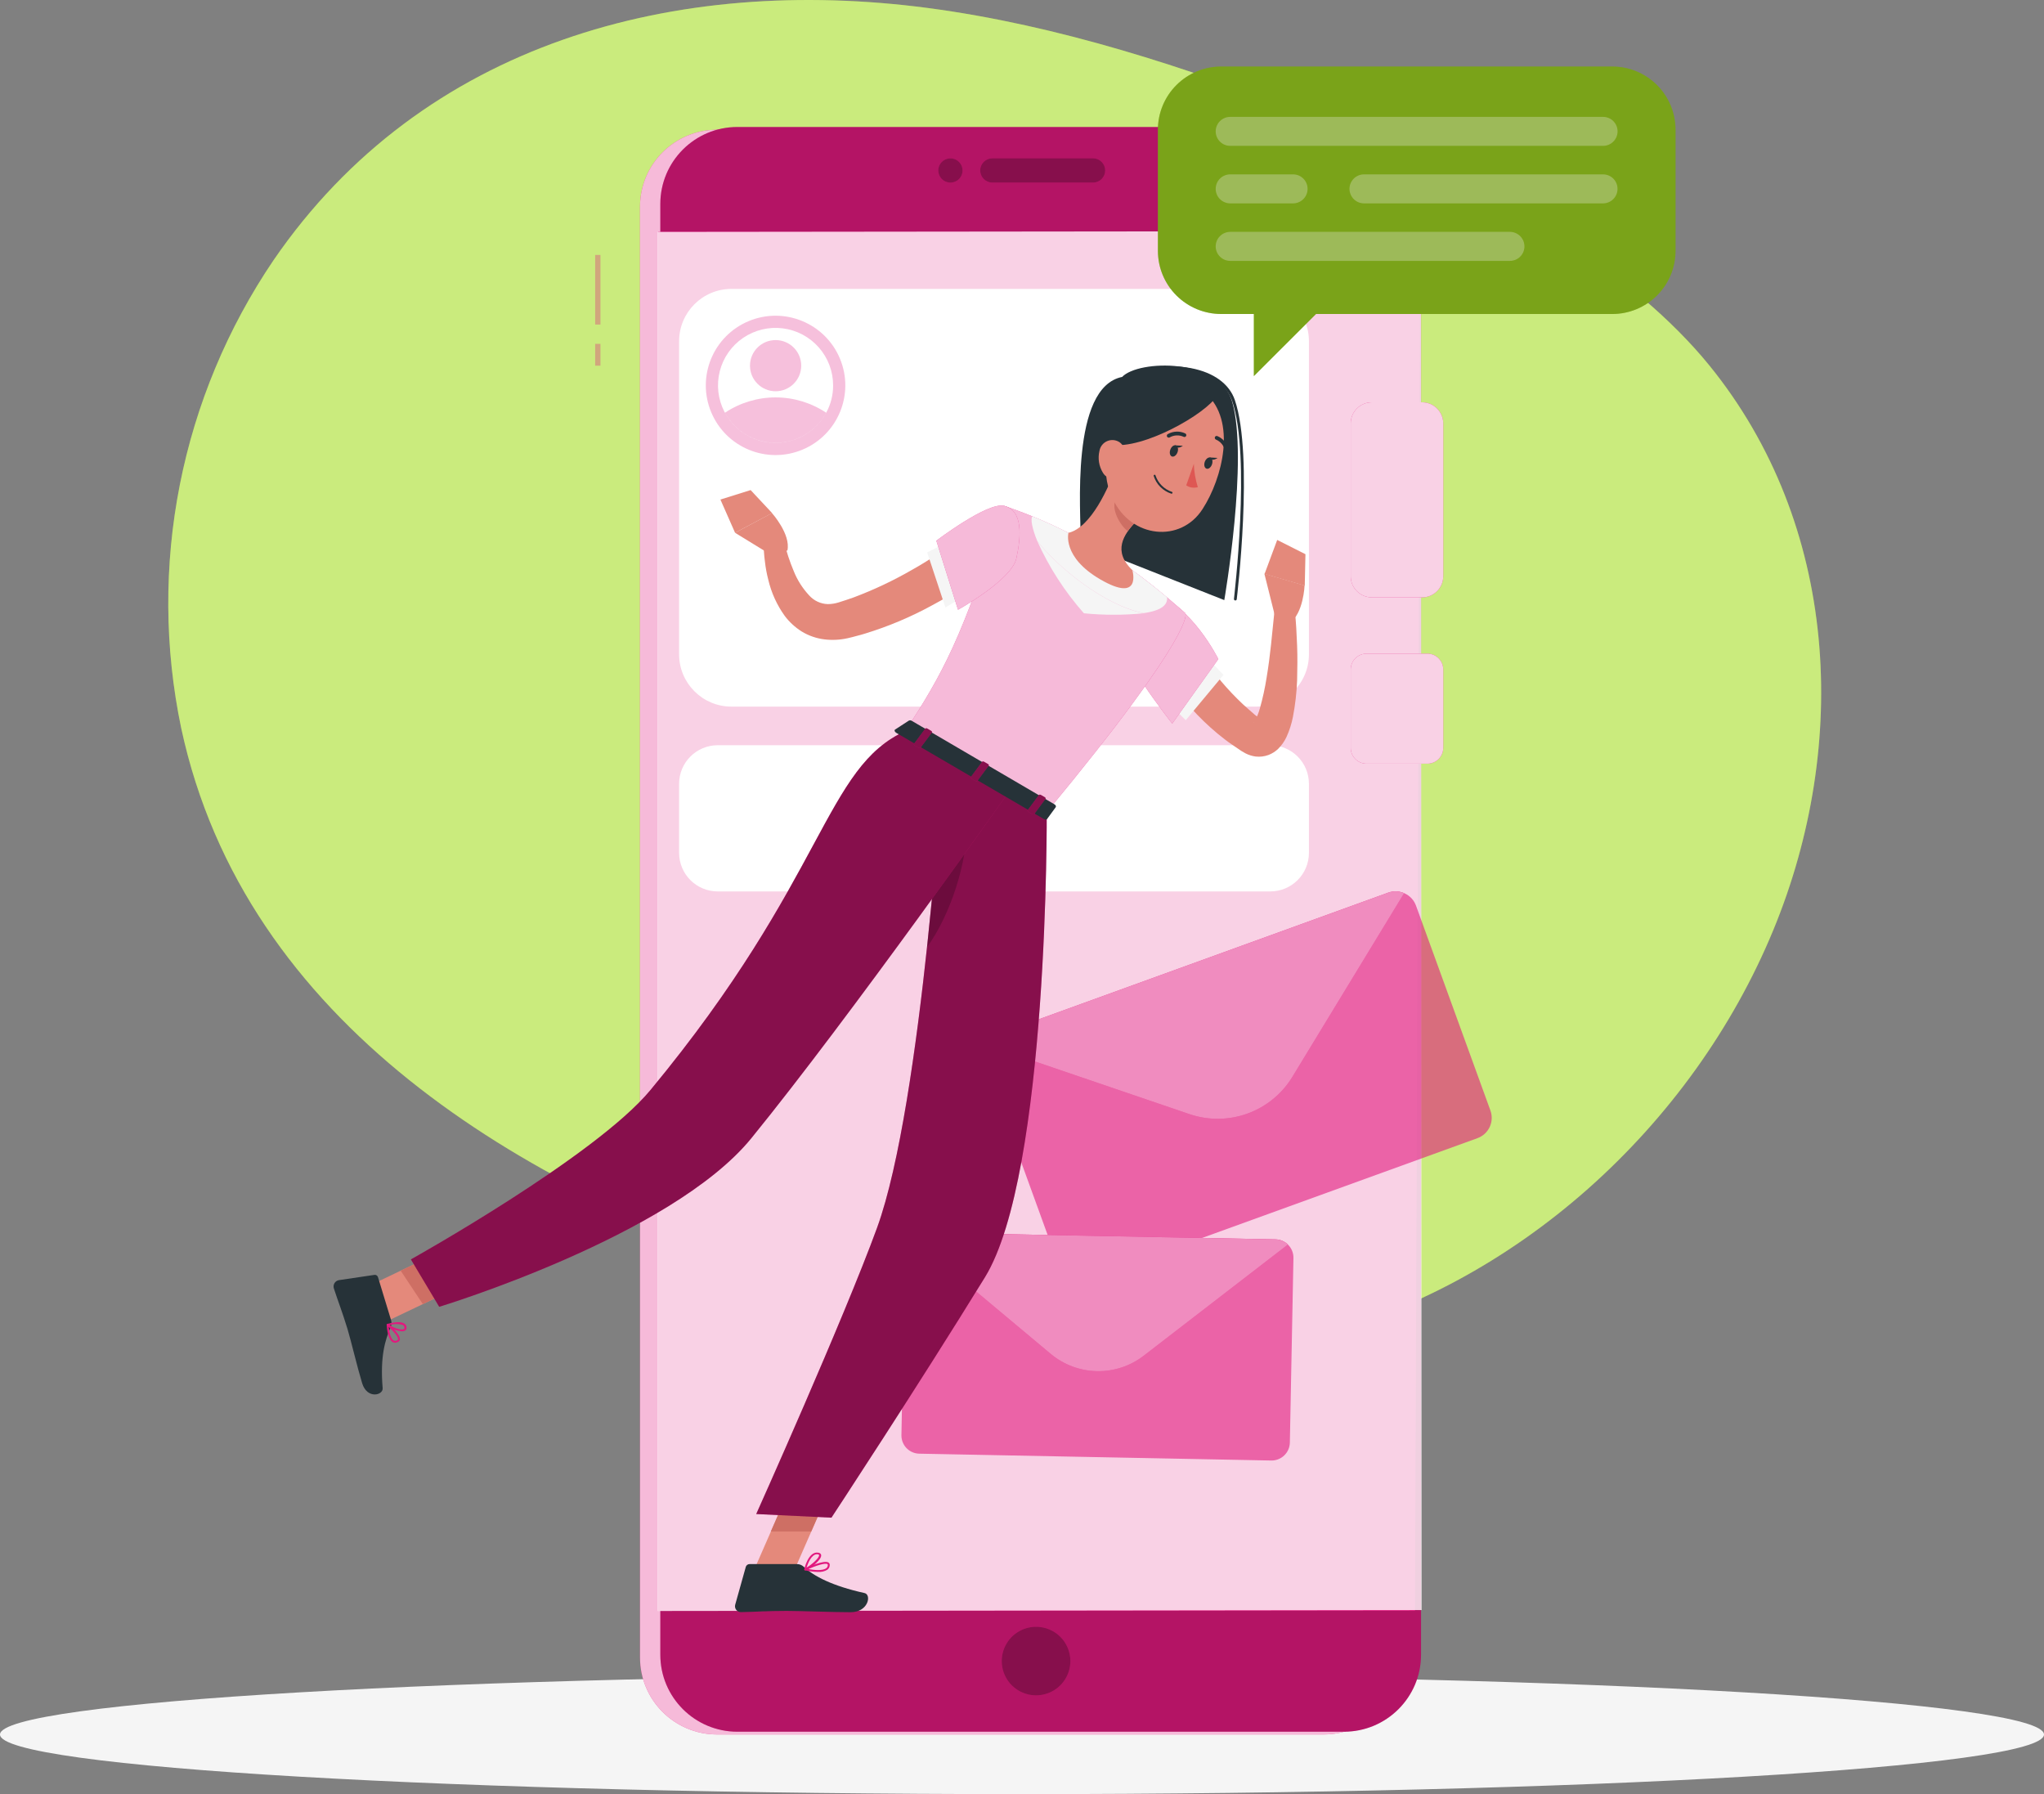 <svg width="188" height="165" viewBox="0 0 188 165" fill="none" xmlns="http://www.w3.org/2000/svg">
<rect x="0" y="0" width="188" height="165" fill="#808080" stroke="none"/>
<path d="M128.225 13.722C125.627 12.609 122.989 11.563 120.337 10.531C109.046 6.174 97.435 2.348 85.387 0.741C62.213 -2.324 38.913 3.878 25.159 23.93C20.93 30.169 17.999 37.193 16.54 44.584C15.081 51.977 15.124 59.586 16.666 66.961C22.527 94.242 48.076 109.204 72.705 117.382C88.17 122.515 103.98 127.066 120.289 123.076C139.386 118.399 155.651 103.601 163.107 85.521C170.157 68.424 169.105 48.237 157.212 33.599C150.241 25.038 138.28 18.037 128.225 13.722Z" fill="#A6DD27"/>
<path opacity="0.8" d="M128.225 13.722C125.627 12.609 122.989 11.563 120.337 10.531C109.046 6.174 97.435 2.348 85.387 0.741C62.213 -2.324 38.913 3.878 25.159 23.93C20.93 30.169 17.999 37.193 16.54 44.584C15.081 51.977 15.124 59.586 16.666 66.961C22.527 94.242 48.076 109.204 72.705 117.382C88.17 122.515 103.98 127.066 120.289 123.076C139.386 118.399 155.651 103.601 163.107 85.521C170.157 68.424 169.105 48.237 157.212 33.599C150.241 25.038 138.28 18.037 128.225 13.722Z" fill="white" fill-opacity="0.5"/>
<path d="M94 165C145.915 165 188 162.546 188 159.519C188 156.491 145.915 154.037 94 154.037C42.085 154.037 0 156.491 0 159.519C0 162.546 42.085 165 94 165Z" fill="#F5F5F5"/>
<path d="M121.747 11.932H65.955C62.041 11.932 58.867 15.101 58.867 19.011V152.435C58.867 156.345 62.041 159.514 65.955 159.514H121.747C125.662 159.514 128.835 156.345 128.835 152.435V19.011C128.835 15.101 125.662 11.932 121.747 11.932Z" fill="#E1197E"/>
<path opacity="0.7" d="M121.747 11.932H65.955C62.041 11.932 58.867 15.101 58.867 19.011V152.435C58.867 156.345 62.041 159.514 65.955 159.514H121.747C125.662 159.514 128.835 156.345 128.835 152.435V19.011C128.835 15.101 125.662 11.932 121.747 11.932Z" fill="white"/>
<path d="M123.614 11.679H67.822C63.908 11.679 60.734 14.848 60.734 18.758V152.182C60.734 156.092 63.908 159.261 67.822 159.261H123.614C127.529 159.261 130.702 156.092 130.702 152.182V18.758C130.702 14.848 127.529 11.679 123.614 11.679Z" fill="#E1197E"/>
<path opacity="0.2" d="M123.614 11.679H67.822C63.908 11.679 60.734 14.848 60.734 18.758V152.182C60.734 156.092 63.908 159.261 67.822 159.261H123.614C127.529 159.261 130.702 156.092 130.702 152.182V18.758C130.702 14.848 127.529 11.679 123.614 11.679Z" fill="black"/>
<path d="M98.449 152.759C98.45 153.383 98.266 153.993 97.919 154.512C97.573 155.031 97.08 155.436 96.503 155.675C95.926 155.914 95.291 155.977 94.678 155.855C94.066 155.734 93.503 155.434 93.061 154.993C92.619 154.551 92.319 153.989 92.197 153.377C92.076 152.765 92.138 152.131 92.378 151.555C92.617 150.979 93.023 150.487 93.542 150.141C94.062 149.795 94.673 149.61 95.298 149.611C96.133 149.611 96.935 149.943 97.526 150.533C98.117 151.123 98.449 151.924 98.449 152.759Z" fill="#E1197E"/>
<path opacity="0.4" d="M98.449 152.759C98.45 153.383 98.266 153.993 97.919 154.512C97.573 155.031 97.08 155.436 96.503 155.675C95.926 155.914 95.291 155.977 94.678 155.855C94.066 155.734 93.503 155.434 93.061 154.993C92.619 154.551 92.319 153.989 92.197 153.377C92.076 152.765 92.138 152.131 92.378 151.555C92.617 150.979 93.023 150.487 93.542 150.141C94.062 149.795 94.673 149.61 95.298 149.611C96.133 149.611 96.935 149.943 97.526 150.533C98.117 151.123 98.449 151.924 98.449 152.759Z" fill="black"/>
<path d="M130.146 148.144H60.527V21.319H130.631L130.146 148.144Z" fill="#E1197E"/>
<path opacity="0.8" d="M130.758 148.075L60.484 148.158V21.329L130.695 21.256L130.758 148.075Z" fill="white"/>
<path opacity="0.33" d="M55.227 23.446H54.742V29.847H55.227V23.446Z" fill="#E1197E"/>
<path opacity="0.33" d="M55.227 31.623H54.742V33.628H55.227V31.623Z" fill="#E1197E"/>
<path d="M115.572 26.569H67.28C64.618 26.569 62.461 28.724 62.461 31.382V60.173C62.461 62.831 64.618 64.986 67.28 64.986H115.572C118.233 64.986 120.391 62.831 120.391 60.173V31.382C120.391 28.724 118.233 26.569 115.572 26.569Z" fill="white"/>
<path opacity="0.27" d="M73.807 41.354C77.076 39.989 78.617 36.237 77.251 32.972C75.884 29.708 72.127 28.169 68.859 29.533C65.591 30.898 64.049 34.651 65.416 37.915C66.782 41.179 70.539 42.719 73.807 41.354Z" fill="#E1197E"/>
<path d="M76.627 35.445C76.631 36.325 76.411 37.191 75.987 37.963C75.372 39.096 74.364 39.966 73.152 40.408C71.94 40.851 70.608 40.837 69.406 40.367C68.204 39.898 67.215 39.006 66.625 37.86C66.035 36.713 65.884 35.391 66.202 34.142C66.519 32.892 67.283 31.802 68.349 31.075C69.415 30.349 70.71 30.036 71.991 30.196C73.271 30.356 74.449 30.978 75.303 31.945C76.157 32.911 76.628 34.156 76.627 35.445Z" fill="white"/>
<path opacity="0.27" d="M75.988 37.957C75.534 38.794 74.861 39.493 74.042 39.98C73.223 40.467 72.287 40.724 71.334 40.724C70.38 40.724 69.445 40.467 68.626 39.98C67.806 39.493 67.134 38.794 66.68 37.957C68.058 37.038 69.677 36.548 71.334 36.548C72.991 36.548 74.61 37.038 75.988 37.957Z" fill="#E1197E"/>
<path opacity="0.27" d="M71.337 35.982C72.638 35.982 73.693 34.929 73.693 33.629C73.693 32.329 72.638 31.276 71.337 31.276C70.035 31.276 68.981 32.329 68.981 33.629C68.981 34.929 70.035 35.982 71.337 35.982Z" fill="#E1197E"/>
<path d="M116.837 68.535H66.015C64.052 68.535 62.461 70.124 62.461 72.085V78.433C62.461 80.393 64.052 81.982 66.015 81.982H116.837C118.8 81.982 120.391 80.393 120.391 78.433V72.085C120.391 70.124 118.8 68.535 116.837 68.535Z" fill="white"/>
<path opacity="0.6" d="M130.237 83.284L137.087 102.139C137.264 102.632 137.238 103.175 137.015 103.649C136.793 104.124 136.392 104.491 135.899 104.671L99.96 117.692C99.467 117.868 98.924 117.843 98.449 117.622C97.974 117.401 97.606 117.001 97.425 116.51L90.574 97.65C90.397 97.158 90.422 96.615 90.644 96.141C90.867 95.667 91.269 95.301 91.762 95.123L127.701 82.097C128.195 81.921 128.738 81.947 129.213 82.169C129.688 82.391 130.056 82.792 130.237 83.284Z" fill="#E1197E"/>
<path d="M129.146 82.143L118.873 99.027C117.922 100.593 116.464 101.787 114.74 102.411C113.016 103.036 111.13 103.053 109.395 102.46L90.672 96.079C90.897 95.63 91.286 95.283 91.758 95.11L127.697 82.085C128.17 81.921 128.688 81.942 129.146 82.143Z" fill="#E1197E"/>
<path opacity="0.5" d="M129.146 82.143L118.873 99.027C117.922 100.593 116.464 101.787 114.74 102.411C113.016 103.036 111.13 103.053 109.395 102.46L90.672 96.079C90.897 95.63 91.286 95.283 91.758 95.11L127.697 82.085C128.17 81.921 128.688 81.942 129.146 82.143Z" fill="white"/>
<path opacity="0.6" d="M118.966 115.692L118.636 132.678C118.626 133.121 118.441 133.542 118.121 133.85C117.802 134.157 117.373 134.326 116.93 134.319L84.549 133.69C84.329 133.685 84.113 133.638 83.912 133.55C83.71 133.462 83.528 133.335 83.376 133.177C83.224 133.018 83.105 132.832 83.025 132.627C82.945 132.423 82.906 132.205 82.91 131.985L83.235 114.999C83.241 114.77 83.294 114.543 83.389 114.335C83.485 114.126 83.623 113.938 83.793 113.784C84.108 113.502 84.519 113.35 84.942 113.358L117.322 113.982C117.767 113.993 118.189 114.178 118.497 114.498C118.805 114.819 118.974 115.248 118.966 115.692Z" fill="#E1197E"/>
<path d="M118.456 114.457L105.192 124.684C103.962 125.631 102.445 126.131 100.892 126.101C99.338 126.071 97.842 125.513 96.649 124.519L83.816 113.784C84.132 113.502 84.542 113.35 84.965 113.358L117.346 113.982C117.762 113.997 118.158 114.167 118.456 114.457Z" fill="#E1197E"/>
<path opacity="0.5" d="M118.456 114.457L105.192 124.684C103.962 125.631 102.445 126.131 100.892 126.101C99.338 126.071 97.842 125.513 96.649 124.519L83.816 113.784C84.132 113.502 84.542 113.35 84.965 113.358L117.346 113.982C117.762 113.997 118.158 114.167 118.456 114.457Z" fill="white"/>
<path d="M86.301 15.674C86.302 15.454 86.368 15.239 86.491 15.056C86.614 14.874 86.789 14.732 86.993 14.649C87.196 14.565 87.42 14.544 87.636 14.587C87.852 14.631 88.051 14.737 88.206 14.893C88.362 15.049 88.467 15.247 88.51 15.463C88.552 15.679 88.53 15.903 88.446 16.106C88.361 16.309 88.218 16.483 88.035 16.605C87.852 16.727 87.636 16.793 87.416 16.793C87.269 16.793 87.124 16.764 86.988 16.707C86.852 16.651 86.729 16.569 86.626 16.465C86.522 16.361 86.44 16.237 86.384 16.102C86.329 15.966 86.3 15.821 86.301 15.674Z" fill="#E1197E"/>
<path d="M91.271 14.559H100.536C100.831 14.56 101.114 14.678 101.323 14.887C101.532 15.095 101.65 15.378 101.651 15.673C101.651 15.969 101.534 16.253 101.325 16.462C101.116 16.672 100.832 16.79 100.536 16.791H91.271C90.975 16.79 90.692 16.672 90.483 16.462C90.274 16.253 90.156 15.969 90.156 15.673C90.157 15.378 90.275 15.095 90.484 14.887C90.693 14.678 90.976 14.56 91.271 14.559Z" fill="#E1197E"/>
<path opacity="0.4" d="M86.301 15.674C86.302 15.454 86.368 15.239 86.491 15.056C86.614 14.874 86.789 14.732 86.993 14.649C87.196 14.565 87.42 14.544 87.636 14.587C87.852 14.631 88.051 14.737 88.206 14.893C88.362 15.049 88.467 15.247 88.51 15.463C88.552 15.679 88.53 15.903 88.446 16.106C88.361 16.309 88.218 16.483 88.035 16.605C87.852 16.727 87.636 16.793 87.416 16.793C87.269 16.793 87.124 16.764 86.988 16.707C86.852 16.651 86.729 16.569 86.626 16.465C86.522 16.361 86.44 16.237 86.384 16.102C86.329 15.966 86.3 15.821 86.301 15.674Z" fill="black"/>
<path opacity="0.4" d="M91.271 14.559H100.536C100.831 14.56 101.114 14.678 101.323 14.887C101.532 15.095 101.65 15.378 101.651 15.673C101.651 15.969 101.534 16.253 101.325 16.462C101.116 16.672 100.832 16.79 100.536 16.791H91.271C90.975 16.79 90.692 16.672 90.483 16.462C90.274 16.253 90.156 15.969 90.156 15.673C90.157 15.378 90.275 15.095 90.484 14.887C90.693 14.678 90.976 14.56 91.271 14.559Z" fill="black"/>
<path d="M130.799 36.999H126.178C125.105 36.999 124.234 37.868 124.234 38.941V52.998C124.234 54.07 125.105 54.939 126.178 54.939H130.799C131.872 54.939 132.743 54.07 132.743 52.998V38.941C132.743 37.868 131.872 36.999 130.799 36.999Z" fill="#E1197E"/>
<path opacity="0.8" d="M130.799 36.999H126.178C125.105 36.999 124.234 37.868 124.234 38.941V52.998C124.234 54.07 125.105 54.939 126.178 54.939H130.799C131.872 54.939 132.743 54.07 132.743 52.998V38.941C132.743 37.868 131.872 36.999 130.799 36.999Z" fill="white"/>
<path d="M131.284 60.114H125.694C124.888 60.114 124.234 60.767 124.234 61.572V68.777C124.234 69.582 124.888 70.234 125.694 70.234H131.284C132.089 70.234 132.743 69.582 132.743 68.777V61.572C132.743 60.767 132.089 60.114 131.284 60.114Z" fill="#E1197E"/>
<path opacity="0.8" d="M131.284 60.114H125.694C124.888 60.114 124.234 60.767 124.234 61.572V68.777C124.234 69.582 124.888 70.234 125.694 70.234H131.284C132.089 70.234 132.743 69.582 132.743 68.777V61.572C132.743 60.767 132.089 60.114 131.284 60.114Z" fill="white"/>
<path d="M69.262 144.601L72.825 144.945L76.534 136.476L72.971 136.128L69.262 144.601Z" fill="#E4897B"/>
<path d="M33.086 118.662L35.117 121.736L42.903 118.023L40.867 114.943L33.086 118.662Z" fill="#E4897B"/>
<path d="M76.527 136.476L74.617 140.844H70.898L72.959 136.128L76.527 136.476Z" fill="#CE6F64"/>
<path d="M40.866 114.946L42.897 118.021L38.888 119.933L36.852 116.859L40.866 114.946Z" fill="#CE6F64"/>
<path d="M109.33 57.921L109.447 58.182L109.597 58.487C109.694 58.691 109.805 58.899 109.917 59.107C110.145 59.519 110.402 59.935 110.644 60.332C111.155 61.145 111.717 61.925 112.326 62.666C112.947 63.401 113.609 64.099 114.309 64.758C114.673 65.078 115.027 65.407 115.405 65.727L115.972 66.172L116.103 66.278C116.042 66.259 115.978 66.246 115.914 66.24C115.774 66.225 115.632 66.247 115.502 66.303C115.423 66.326 115.352 66.371 115.298 66.433C115.264 66.482 115.352 66.404 115.424 66.278C115.616 65.925 115.768 65.552 115.875 65.165C116.141 64.224 116.35 63.269 116.501 62.303C116.666 61.306 116.801 60.284 116.908 59.262C117.015 58.241 117.126 57.2 117.223 56.183L119.094 56.154C119.211 57.233 119.259 58.284 119.303 59.359C119.347 60.434 119.327 61.499 119.303 62.589C119.26 63.709 119.132 64.824 118.92 65.925C118.797 66.559 118.6 67.177 118.333 67.765C118.14 68.181 117.874 68.56 117.548 68.883C117.295 69.121 116.999 69.307 116.675 69.431C116.298 69.572 115.893 69.621 115.492 69.576C115.168 69.533 114.853 69.435 114.561 69.285C114.445 69.227 114.332 69.162 114.222 69.092L114.038 68.971L113.33 68.487C112.845 68.167 112.419 67.813 111.977 67.46C111.105 66.733 110.287 65.943 109.529 65.097C108.777 64.244 108.085 63.339 107.459 62.39C107.149 61.906 106.863 61.422 106.586 60.938C106.451 60.681 106.32 60.429 106.194 60.163L106.009 59.751C105.946 59.606 105.898 59.49 105.82 59.291L109.33 57.921Z" fill="#E4897B"/>
<path d="M110.973 60.424L107.715 64.912L109.063 66.234L112.529 62.07L110.973 60.424Z" fill="#F5F5F5"/>
<path d="M105.856 54.503C109.526 55.471 112.057 60.614 112.057 60.614L107.819 66.545C107.819 66.545 102.719 60.139 102.85 58.115C102.976 55.995 103.645 53.907 105.856 54.503Z" fill="#E1197E"/>
<path opacity="0.7" d="M105.856 54.503C109.526 55.471 112.057 60.614 112.057 60.614L107.819 66.545C107.819 66.545 102.719 60.139 102.85 58.115C102.976 55.995 103.645 53.907 105.856 54.503Z" fill="white"/>
<path d="M109.027 56.397C109.027 56.397 110.234 57.821 96.262 74.71L83.332 67.147C86.629 62.019 88.534 58.779 92.34 46.519C94.373 47.202 96.353 48.032 98.264 49.003C100.293 50.024 102.255 51.17 104.14 52.436C106.525 54.141 109.027 56.397 109.027 56.397Z" fill="#E1197E"/>
<path opacity="0.7" d="M109.027 56.397C109.027 56.397 110.234 57.821 96.262 74.71L83.332 67.147C86.629 62.019 88.534 58.779 92.34 46.519C94.373 47.202 96.353 48.032 98.264 49.003C100.293 50.024 102.255 51.17 104.14 52.436C106.525 54.141 109.027 56.397 109.027 56.397Z" fill="white"/>
<path d="M107.345 54.939C106.434 54.183 105.265 53.249 104.136 52.435C102.261 51.154 100.297 50.006 98.26 49.002C97.115 48.407 95.942 47.884 94.944 47.487C94.784 47.753 94.915 48.566 95.404 49.758C97.266 52.154 101.59 55.684 105.197 56.386C106.875 56.144 107.398 55.612 107.345 54.939Z" fill="#F5F5F5"/>
<path d="M95.402 49.757C96.489 52.175 97.935 54.415 99.693 56.401C101.523 56.583 103.366 56.583 105.196 56.401C101.589 55.684 97.264 52.154 95.402 49.757Z" fill="#F5F5F5"/>
<path d="M96.273 74.71C96.273 74.71 96.481 107.888 90.591 117.466C84.463 127.426 76.473 139.575 76.473 139.575L69.555 139.241C69.555 139.241 77.622 121.267 80.666 112.924C84.86 101.424 86.799 69.171 86.799 69.171L96.273 74.71Z" fill="#E1197E"/>
<path opacity="0.4" d="M96.273 74.71C96.273 74.71 96.481 107.888 90.591 117.466C84.463 127.426 76.473 139.575 76.473 139.575L69.555 139.241C69.555 139.241 77.622 121.267 80.666 112.924C84.86 101.424 86.799 69.171 86.799 69.171L96.273 74.71Z" fill="black"/>
<path opacity="0.2" d="M88.911 75.633C87.791 76.582 86.828 77.702 86.056 78.95C85.838 81.42 85.571 84.194 85.266 87.1C87.375 84.238 89.042 79.216 88.911 75.633Z" fill="black"/>
<path d="M92.853 72.729C92.853 72.729 78.216 93.482 69.097 104.687C61.728 113.718 40.396 120.182 40.396 120.182L37.793 115.824C37.793 115.824 54.761 106.362 59.823 100.252C76.025 80.69 75.822 70.545 83.346 67.2L92.853 72.729Z" fill="#E1197E"/>
<path opacity="0.4" d="M92.853 72.729C92.853 72.729 78.216 93.482 69.097 104.687C61.728 113.718 40.396 120.182 40.396 120.182L37.793 115.824C37.793 115.824 54.761 106.362 59.823 100.252C76.025 80.69 75.822 70.545 83.346 67.2L92.853 72.729Z" fill="black"/>
<path d="M117.263 56.638L116.293 52.764L119.992 53.839C119.992 53.839 119.89 56.444 118.61 57.292L117.263 56.638Z" fill="#E4897B"/>
<path d="M117.472 49.657L120.071 50.969L120.008 53.86L116.309 52.785L117.472 49.657Z" fill="#E4897B"/>
<path d="M71.003 51.08L67.609 48.998L71.003 47.187C71.003 47.187 72.743 49.124 72.424 50.625L71.003 51.08Z" fill="#E4897B"/>
<path d="M66.262 45.942L69.04 45.071L71.018 47.187L67.609 48.998L66.262 45.942Z" fill="#E4897B"/>
<path d="M35.971 121.412L34.764 117.451C34.743 117.383 34.698 117.325 34.637 117.288C34.577 117.251 34.505 117.236 34.434 117.248L31.162 117.732C31.08 117.747 31.002 117.78 30.934 117.827C30.865 117.875 30.808 117.936 30.765 118.008C30.721 118.079 30.694 118.159 30.684 118.241C30.674 118.324 30.681 118.408 30.706 118.487C31.152 119.858 31.433 120.502 31.967 122.24C32.291 123.315 32.859 125.731 33.31 127.213C33.761 128.694 35.249 128.326 35.196 127.668C34.948 124.724 35.433 123.218 35.932 122.051C36.017 121.849 36.031 121.623 35.971 121.412Z" fill="#263238"/>
<path d="M73.3 143.845H68.937C68.858 143.845 68.782 143.872 68.72 143.92C68.657 143.968 68.613 144.035 68.593 144.111L67.623 147.573C67.599 147.655 67.595 147.74 67.611 147.824C67.627 147.907 67.662 147.986 67.714 148.053C67.766 148.12 67.834 148.173 67.91 148.21C67.987 148.246 68.071 148.263 68.156 148.261C69.688 148.236 70.435 148.149 72.36 148.149C73.543 148.149 76.607 148.27 78.24 148.27C79.874 148.27 80.18 146.653 79.516 146.508C76.544 145.854 74.837 144.949 73.921 144.087C73.752 143.93 73.53 143.844 73.3 143.845Z" fill="#263238"/>
<path d="M83.591 66.274L82.33 67.093C82.233 67.156 82.287 67.311 82.437 67.398L96.011 75.324C96.128 75.392 96.259 75.392 96.307 75.324L97.102 74.235C97.156 74.157 97.102 74.031 96.966 73.959L83.877 66.303C83.837 66.272 83.788 66.253 83.738 66.248C83.687 66.243 83.636 66.252 83.591 66.274Z" fill="#263238"/>
<path d="M91.273 52.072C90.357 52.803 89.484 53.394 88.558 54.009C87.632 54.624 86.692 55.152 85.722 55.675C83.777 56.738 81.728 57.603 79.609 58.255C79.347 58.347 79.066 58.41 78.799 58.483C78.533 58.556 78.276 58.628 77.956 58.696C77.261 58.852 76.544 58.888 75.837 58.803C75.087 58.714 74.366 58.462 73.723 58.067C73.126 57.689 72.602 57.207 72.177 56.643C71.459 55.644 70.945 54.514 70.664 53.316C70.52 52.765 70.417 52.203 70.354 51.636C70.277 51.072 70.24 50.502 70.242 49.932L72.104 49.772C72.329 50.717 72.632 51.642 73.011 52.537C73.34 53.357 73.819 54.108 74.421 54.755C74.638 54.998 74.901 55.195 75.197 55.333C75.492 55.471 75.812 55.548 76.138 55.558C76.48 55.556 76.82 55.502 77.146 55.399C77.568 55.263 78.062 55.108 78.513 54.944C80.379 54.243 82.184 53.389 83.909 52.392C84.791 51.907 85.635 51.351 86.488 50.813C87.342 50.276 88.18 49.67 88.912 49.118L91.273 52.072Z" fill="#E4897B"/>
<path d="M85.277 50.803L86.955 55.868L88.53 54.924L87.057 49.903L85.277 50.803Z" fill="#F5F5F5"/>
<path d="M36.343 123.488C36.261 123.487 36.181 123.465 36.11 123.425C35.708 123.183 35.596 122.326 35.562 121.837C35.562 121.82 35.567 121.803 35.575 121.789C35.584 121.774 35.596 121.762 35.611 121.754C35.626 121.746 35.642 121.742 35.66 121.742C35.676 121.742 35.693 121.746 35.708 121.754C35.824 121.851 36.842 122.723 36.779 123.178C36.773 123.23 36.752 123.28 36.72 123.322C36.687 123.364 36.644 123.396 36.595 123.415C36.518 123.459 36.432 123.484 36.343 123.488ZM35.756 122.035C35.819 122.689 35.979 123.144 36.198 123.275C36.248 123.301 36.303 123.315 36.36 123.315C36.417 123.315 36.472 123.301 36.522 123.275C36.59 123.241 36.605 123.202 36.605 123.168C36.639 122.921 36.154 122.394 35.756 122.035Z" fill="#E1197E"/>
<path d="M36.956 122.437C36.459 122.394 35.984 122.206 35.594 121.894C35.586 121.882 35.582 121.868 35.582 121.853C35.582 121.839 35.586 121.824 35.594 121.812C35.597 121.797 35.605 121.784 35.615 121.773C35.625 121.762 35.638 121.754 35.652 121.749C35.696 121.749 36.714 121.43 37.169 121.71C37.227 121.744 37.277 121.791 37.314 121.846C37.352 121.901 37.377 121.964 37.388 122.03C37.407 122.097 37.404 122.168 37.377 122.232C37.351 122.297 37.303 122.35 37.242 122.383C37.153 122.424 37.054 122.443 36.956 122.437ZM35.841 121.87C36.214 122.127 36.908 122.354 37.136 122.229C37.169 122.229 37.213 122.17 37.194 122.059C37.187 122.018 37.17 121.978 37.146 121.944C37.122 121.909 37.09 121.881 37.053 121.861C36.658 121.738 36.234 121.741 35.841 121.87Z" fill="#E1197E"/>
<path d="M75.238 144.567C74.835 144.56 74.433 144.509 74.04 144.417C74.023 144.413 74.007 144.403 73.995 144.389C73.983 144.375 73.975 144.358 73.973 144.34C73.972 144.322 73.978 144.304 73.987 144.289C73.996 144.273 74.01 144.261 74.026 144.253C74.317 144.112 75.81 143.439 76.208 143.705C76.246 143.732 76.276 143.769 76.295 143.812C76.313 143.854 76.32 143.901 76.314 143.948C76.312 144.029 76.291 144.109 76.254 144.181C76.216 144.253 76.162 144.316 76.096 144.364C75.838 144.519 75.538 144.59 75.238 144.567ZM74.346 144.301C74.831 144.388 75.645 144.485 75.99 144.224C76.036 144.191 76.074 144.147 76.1 144.097C76.126 144.046 76.14 143.99 76.14 143.933C76.143 143.918 76.141 143.902 76.136 143.888C76.131 143.874 76.122 143.861 76.111 143.851C75.892 143.705 74.996 144.015 74.346 144.301Z" fill="#E1197E"/>
<path d="M74.059 144.416C74.042 144.423 74.023 144.423 74.005 144.416C73.992 144.406 73.982 144.393 73.977 144.377C73.971 144.362 73.971 144.345 73.976 144.329C73.976 144.261 74.355 142.678 75.227 142.789C75.455 142.813 75.513 142.929 75.528 143.017C75.586 143.433 74.587 144.227 74.073 144.431L74.059 144.416ZM75.15 142.939C74.626 142.939 74.311 143.787 74.18 144.169C74.665 143.893 75.373 143.264 75.339 143.021C75.339 142.983 75.285 142.954 75.193 142.944L75.15 142.939Z" fill="#E1197E"/>
<path d="M84.483 68.768L84.134 68.564C84.066 68.521 84.032 68.453 84.061 68.414L85.108 67.005C85.138 66.966 85.22 66.966 85.288 67.005L85.642 67.213C85.71 67.252 85.743 67.32 85.715 67.359L84.667 68.768C84.638 68.806 84.556 68.806 84.483 68.768Z" fill="#E1197E"/>
<path d="M94.936 74.873L94.587 74.665C94.519 74.626 94.485 74.559 94.514 74.52L95.561 73.111C95.591 73.072 95.673 73.072 95.741 73.111L96.095 73.314C96.163 73.358 96.197 73.426 96.163 73.464L95.12 74.873C95.091 74.912 95.009 74.912 94.936 74.873Z" fill="#E1197E"/>
<path d="M89.712 71.818L89.359 71.615C89.291 71.576 89.257 71.508 89.291 71.465L90.333 70.061C90.367 70.017 90.445 70.017 90.517 70.061L90.866 70.264C90.939 70.303 90.968 70.371 90.939 70.414L89.892 71.818C89.863 71.862 89.78 71.862 89.712 71.818Z" fill="#E1197E"/>
<path opacity="0.4" d="M84.483 68.768L84.134 68.564C84.066 68.521 84.032 68.453 84.061 68.414L85.108 67.005C85.138 66.966 85.22 66.966 85.288 67.005L85.642 67.213C85.71 67.252 85.743 67.32 85.715 67.359L84.667 68.768C84.638 68.806 84.556 68.806 84.483 68.768Z" fill="black"/>
<path opacity="0.4" d="M94.936 74.873L94.587 74.665C94.519 74.626 94.485 74.559 94.514 74.52L95.561 73.111C95.591 73.072 95.673 73.072 95.741 73.111L96.095 73.314C96.163 73.358 96.197 73.426 96.163 73.464L95.12 74.873C95.091 74.912 95.009 74.912 94.936 74.873Z" fill="black"/>
<path opacity="0.4" d="M89.712 71.818L89.359 71.615C89.291 71.576 89.257 71.508 89.291 71.465L90.333 70.061C90.367 70.017 90.445 70.017 90.517 70.061L90.866 70.264C90.939 70.303 90.968 70.371 90.939 70.414L89.892 71.818C89.863 71.862 89.78 71.862 89.712 71.818Z" fill="black"/>
<path d="M99.409 49.971C99.409 47.065 98.439 35.633 103.21 34.665C104.718 33.077 112.189 32.912 113.333 36.95C114.846 42.252 112.606 55.19 112.606 55.19L99.409 49.971Z" fill="#263238"/>
<path d="M113.603 55.22C113.587 55.218 113.571 55.213 113.557 55.206C113.543 55.198 113.531 55.187 113.521 55.175C113.511 55.162 113.504 55.148 113.5 55.132C113.495 55.117 113.494 55.1 113.496 55.085C113.496 54.954 115.072 42.011 113.331 36.888C112.846 35.484 111.499 34.501 109.501 34.114C106.903 33.605 104.091 34.239 103.31 35.14C103.288 35.162 103.257 35.175 103.225 35.175C103.194 35.175 103.163 35.162 103.141 35.14C103.118 35.117 103.105 35.085 103.105 35.053C103.105 35.02 103.118 34.989 103.141 34.966C104.052 33.91 107.111 33.382 109.564 33.862C111.649 34.264 113.074 35.314 113.579 36.796C115.334 41.982 113.768 54.968 113.753 55.099C113.753 55.117 113.748 55.136 113.74 55.152C113.732 55.169 113.721 55.183 113.706 55.195C113.692 55.206 113.675 55.214 113.657 55.219C113.639 55.223 113.621 55.224 113.603 55.22Z" fill="#263238"/>
<path d="M102.725 42.743C101.993 44.844 100.335 48.519 98.274 49.003C98.274 49.003 97.668 51.221 101.183 53.274C105.062 55.531 104.15 52.436 104.15 52.436C102.337 50.703 103.302 49.173 104.528 47.924L102.725 42.743Z" fill="#E4897B"/>
<path d="M103.447 44.853L104.513 47.918C104.225 48.208 103.961 48.52 103.723 48.853C102.986 48.267 102.196 46.839 102.603 45.947C102.816 45.535 103.102 45.165 103.447 44.853Z" fill="#CE6F64"/>
<path d="M102.751 38.553C101.748 42.073 101.249 43.54 102.368 45.917C104.051 49.501 108.593 49.961 110.61 46.813C112.443 43.981 113.771 38.703 110.882 36.161C110.248 35.598 109.481 35.205 108.654 35.02C107.826 34.835 106.965 34.864 106.152 35.103C105.338 35.342 104.599 35.785 104.005 36.388C103.41 36.992 102.978 37.737 102.751 38.553Z" fill="#E4897B"/>
<path d="M101.715 40.771C104.221 41.706 110.112 38.602 111.716 36.699C111.93 33.765 105.041 34.922 105.041 34.922C105.041 34.922 101.366 33.794 101.715 40.771Z" fill="#263238"/>
<path d="M101.123 41.472C100.96 42.16 101.076 42.884 101.448 43.486C101.932 44.28 102.824 43.97 103.212 43.186C103.561 42.469 103.721 41.186 102.97 40.668C102.803 40.558 102.611 40.492 102.412 40.474C102.212 40.457 102.012 40.49 101.828 40.57C101.645 40.65 101.484 40.774 101.361 40.931C101.238 41.089 101.156 41.275 101.123 41.472Z" fill="#E4897B"/>
<path d="M107.641 41.357C107.539 41.638 107.607 41.919 107.791 41.982C107.976 42.045 108.203 41.871 108.305 41.59C108.407 41.309 108.334 41.033 108.15 40.965C107.966 40.897 107.738 41.077 107.641 41.357Z" fill="#263238"/>
<path d="M110.81 42.476C110.713 42.756 110.781 43.032 110.965 43.1C111.149 43.168 111.377 42.989 111.474 42.708C111.571 42.427 111.503 42.146 111.324 42.083C111.144 42.02 110.912 42.195 110.81 42.476Z" fill="#263238"/>
<path d="M111.242 42.069L111.984 42.113C111.984 42.113 111.451 42.52 111.242 42.069Z" fill="#263238"/>
<path d="M109.804 42.661C109.829 43.387 109.953 44.107 110.172 44.801C109.993 44.853 109.805 44.866 109.62 44.837C109.436 44.809 109.26 44.74 109.105 44.636L109.804 42.661Z" fill="#DE5753"/>
<path d="M107.759 45.4H107.73C107.35 45.277 107.004 45.064 106.723 44.78C106.441 44.497 106.231 44.15 106.111 43.768C106.107 43.745 106.111 43.721 106.124 43.702C106.136 43.682 106.156 43.668 106.179 43.662C106.19 43.659 106.202 43.659 106.213 43.661C106.224 43.663 106.235 43.667 106.245 43.673C106.254 43.68 106.263 43.688 106.269 43.698C106.275 43.707 106.279 43.718 106.281 43.73C106.398 44.08 106.595 44.399 106.857 44.66C107.119 44.921 107.438 45.118 107.788 45.236C107.808 45.242 107.824 45.256 107.835 45.274C107.845 45.291 107.849 45.312 107.846 45.333C107.842 45.353 107.832 45.371 107.816 45.385C107.8 45.398 107.78 45.405 107.759 45.405V45.4Z" fill="#263238"/>
<path d="M107.497 40.248C107.458 40.249 107.42 40.236 107.388 40.212C107.357 40.188 107.335 40.154 107.326 40.116C107.316 40.078 107.32 40.038 107.336 40.002C107.352 39.966 107.38 39.937 107.415 39.919C107.656 39.783 107.926 39.706 108.202 39.695C108.479 39.684 108.754 39.739 109.005 39.856C109.028 39.865 109.048 39.879 109.065 39.897C109.082 39.914 109.095 39.935 109.103 39.959C109.112 39.982 109.115 40.006 109.113 40.031C109.111 40.055 109.104 40.079 109.093 40.1C109.081 40.122 109.065 40.141 109.046 40.156C109.026 40.171 109.004 40.181 108.98 40.187C108.956 40.193 108.931 40.194 108.907 40.189C108.883 40.185 108.86 40.175 108.84 40.161C108.64 40.072 108.421 40.032 108.202 40.044C107.983 40.056 107.77 40.119 107.58 40.229C107.554 40.242 107.526 40.249 107.497 40.248Z" fill="#263238"/>
<path d="M112.82 41.531C112.782 41.531 112.745 41.518 112.715 41.495C112.685 41.471 112.664 41.438 112.655 41.401C112.606 41.188 112.508 40.989 112.368 40.821C112.228 40.652 112.051 40.519 111.85 40.432C111.806 40.417 111.77 40.385 111.749 40.343C111.729 40.302 111.725 40.254 111.739 40.209C111.746 40.188 111.757 40.167 111.772 40.15C111.788 40.132 111.806 40.118 111.827 40.108C111.848 40.098 111.871 40.093 111.894 40.092C111.917 40.091 111.94 40.095 111.962 40.103C112.218 40.208 112.446 40.374 112.624 40.585C112.803 40.797 112.929 41.048 112.99 41.318C112.995 41.341 112.997 41.364 112.994 41.387C112.99 41.409 112.983 41.431 112.971 41.451C112.959 41.471 112.944 41.488 112.925 41.502C112.907 41.516 112.886 41.526 112.863 41.531H112.82Z" fill="#263238"/>
<path d="M108.055 40.955L108.796 40.998C108.796 40.998 108.278 41.401 108.055 40.955Z" fill="#263238"/>
<path d="M92.346 46.518C90.819 46.155 86.121 49.728 86.121 49.728L88.114 56.076C88.114 56.076 93.025 53.36 93.481 51.36C93.931 49.287 94.087 46.934 92.346 46.518Z" fill="#E1197E"/>
<path opacity="0.7" d="M92.346 46.518C90.819 46.155 86.121 49.728 86.121 49.728L88.114 56.076C88.114 56.076 93.025 53.36 93.481 51.36C93.931 49.287 94.087 46.934 92.346 46.518Z" fill="white"/>
<path d="M148.291 6.12H112.318C110.775 6.12 109.295 6.733 108.204 7.822C107.113 8.912 106.5 10.39 106.5 11.931V23.068C106.5 24.609 107.113 26.087 108.204 27.176C109.295 28.266 110.775 28.878 112.318 28.878H115.324V34.592L121.044 28.878H148.291C149.834 28.878 151.313 28.266 152.404 27.176C153.495 26.087 154.108 24.609 154.108 23.068V11.931C154.108 10.39 153.495 8.912 152.404 7.822C151.313 6.733 149.834 6.12 148.291 6.12Z" fill="#7AA31A"/>
<path opacity="0.3" d="M148.291 6.12H112.318C110.775 6.12 109.295 6.733 108.204 7.822C107.113 8.912 106.5 10.39 106.5 11.931V23.068C106.5 24.609 107.113 26.087 108.204 27.176C109.295 28.266 110.775 28.878 112.318 28.878H115.324V34.592L121.044 28.878H148.291C149.834 28.878 151.313 28.266 152.404 27.176C153.495 26.087 154.108 24.609 154.108 23.068V11.931C154.108 10.39 153.495 8.912 152.404 7.822C151.313 6.733 149.834 6.12 148.291 6.12Z" fill="#7AA31A"/>
<g opacity="0.54">
<path opacity="0.54" d="M147.445 10.75H113.15C112.413 10.75 111.816 11.346 111.816 12.081C111.816 12.817 112.413 13.413 113.15 13.413H147.445C148.181 13.413 148.778 12.817 148.778 12.081C148.778 11.346 148.181 10.75 147.445 10.75Z" fill="#F5F5F5"/>
</g>
<g opacity="0.54">
<path opacity="0.54" d="M147.441 18.704H125.459C125.105 18.703 124.765 18.561 124.514 18.311C124.264 18.061 124.122 17.722 124.121 17.368C124.122 17.014 124.264 16.675 124.515 16.426C124.766 16.176 125.105 16.036 125.459 16.036H147.441C147.794 16.036 148.133 16.176 148.383 16.426C148.633 16.676 148.774 17.014 148.774 17.368C148.774 17.721 148.633 18.06 148.384 18.311C148.134 18.561 147.795 18.703 147.441 18.704Z" fill="#F5F5F5"/>
</g>
<g opacity="0.54">
<path opacity="0.54" d="M118.933 18.704H113.15C112.796 18.703 112.457 18.561 112.207 18.311C111.957 18.06 111.816 17.721 111.816 17.368C111.816 17.014 111.957 16.676 112.207 16.426C112.457 16.176 112.796 16.036 113.15 16.036H118.933C119.287 16.036 119.626 16.176 119.876 16.426C120.126 16.676 120.267 17.014 120.267 17.368C120.267 17.721 120.126 18.06 119.876 18.311C119.627 18.561 119.287 18.703 118.933 18.704Z" fill="#F5F5F5"/>
</g>
<g opacity="0.54">
<path opacity="0.54" d="M138.879 23.992H113.15C112.796 23.992 112.457 23.852 112.207 23.602C111.957 23.353 111.816 23.014 111.816 22.661C111.816 22.307 111.957 21.968 112.207 21.718C112.457 21.467 112.796 21.326 113.15 21.324H138.879C139.233 21.326 139.572 21.467 139.822 21.718C140.071 21.968 140.212 22.307 140.212 22.661C140.212 23.014 140.071 23.353 139.821 23.602C139.571 23.852 139.232 23.992 138.879 23.992Z" fill="#F5F5F5"/>
</g>
</svg>
